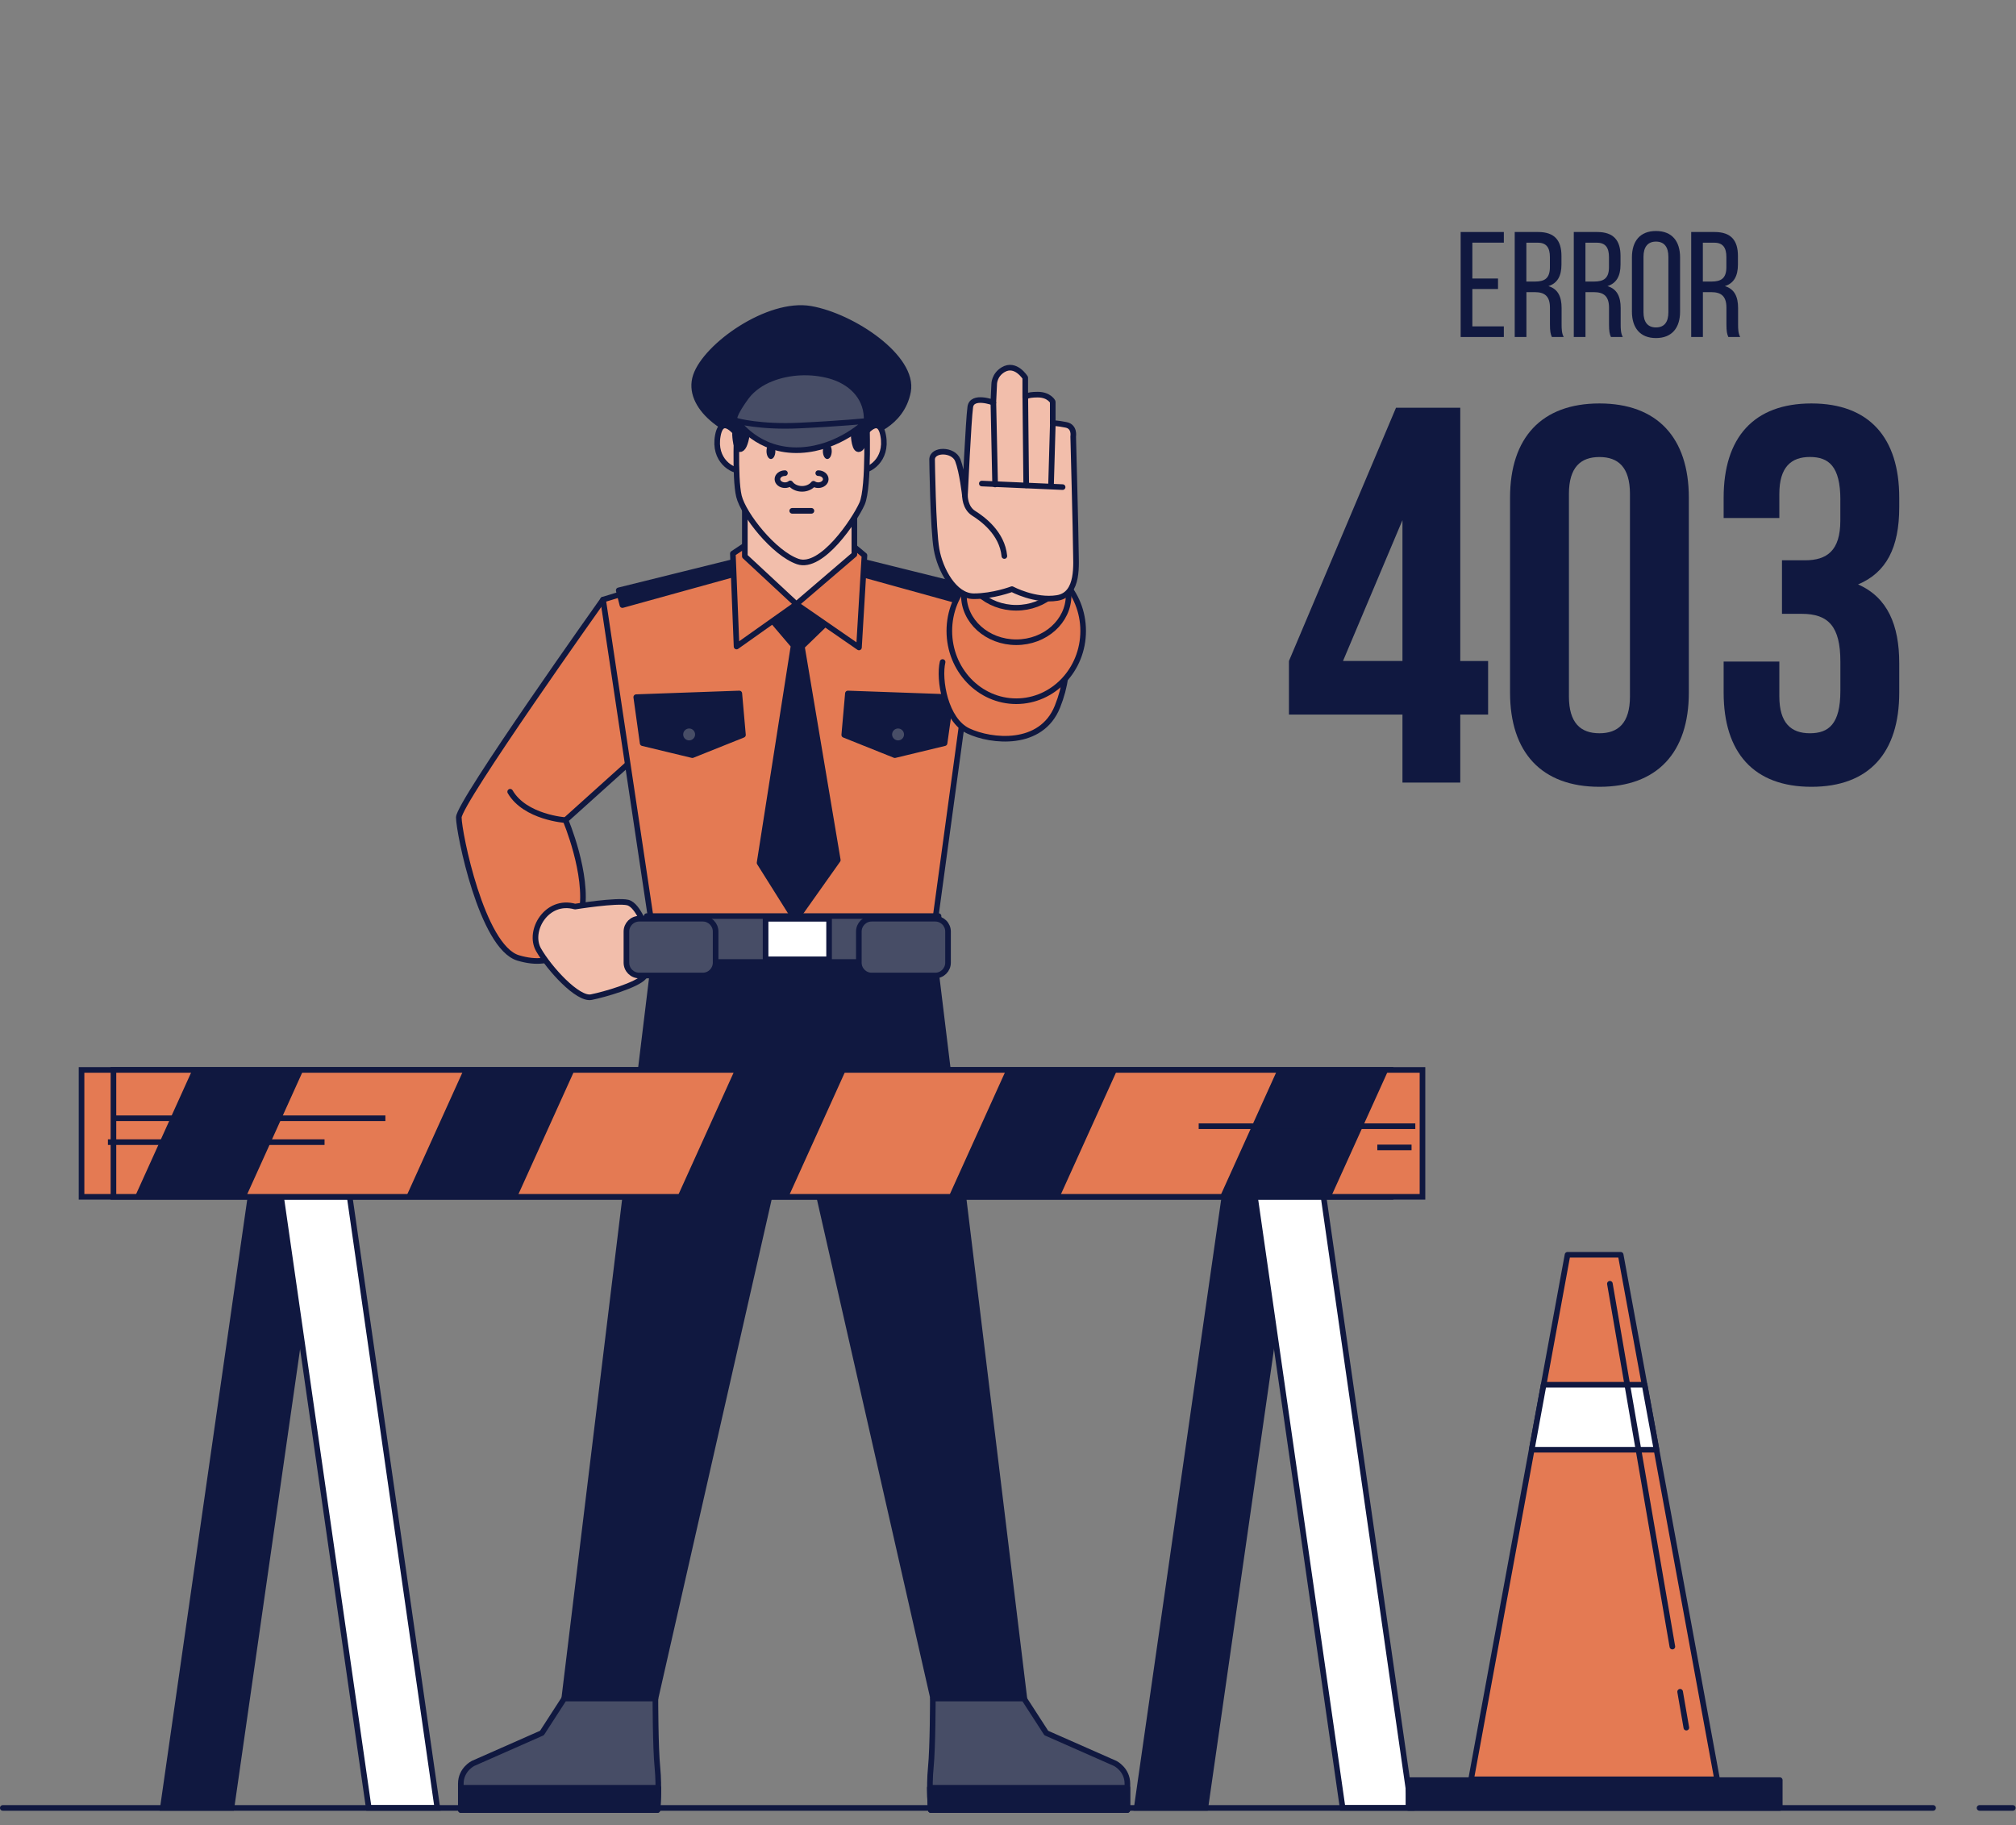 <svg width="359" height="325" viewBox="0 0 359 325" fill="none" xmlns="http://www.w3.org/2000/svg">
<rect x="0" y="0" width="359" height="325" fill="#808080" stroke="none"/>
<g clip-path="url(#clip0_22729_58046)">
<path d="M166.173 168.899L144.151 167.45V167.09L141.45 167.27L138.742 167.09V167.45L116.72 168.899L100.475 302.446H116.72L140.902 195.97H141.991L166.173 302.446H182.417L166.173 168.899Z" fill="#101840" stroke="#101840" stroke-width="1" stroke-miterlimit="10" stroke-linecap="round" stroke-linejoin="round"/>
<path d="M100.475 302.449L96.506 308.587L84.231 314.005C84.231 314.005 82.062 315.085 82.062 317.614C82.062 320.142 82.062 322.303 82.062 322.303H117.071C117.071 322.303 117.431 318.334 117.071 314.725C116.711 311.116 116.711 302.449 116.711 302.449H100.475Z" fill="#474D66" stroke="#101840" stroke-width="1" stroke-miterlimit="10" stroke-linecap="round" stroke-linejoin="round"/>
<path d="M82.07 318.332C82.07 320.535 82.07 322.301 82.07 322.301H117.079C117.079 322.301 117.234 320.552 117.242 318.332H82.07Z" fill="#101840" stroke="#101840" stroke-width="1" stroke-miterlimit="10" stroke-linecap="round" stroke-linejoin="round"/>
<path d="M182.349 302.449L186.318 308.587L198.593 314.005C198.593 314.005 200.762 315.085 200.762 317.614C200.762 320.142 200.762 322.303 200.762 322.303H165.753C165.753 322.303 165.393 318.334 165.753 314.725C166.113 311.116 166.113 302.449 166.113 302.449H182.349Z" fill="#474D66" stroke="#101840" stroke-width="1" stroke-miterlimit="10" stroke-linecap="round" stroke-linejoin="round"/>
<path d="M200.754 318.332C200.754 320.535 200.754 322.301 200.754 322.301H165.744C165.744 322.301 165.59 320.552 165.582 318.332H200.754Z" fill="#101840" stroke="#101840" stroke-width="1" stroke-miterlimit="10" stroke-linecap="round" stroke-linejoin="round"/>
<path d="M107.393 106.766C107.393 106.766 81.702 142.906 81.702 145.555C81.702 148.204 85.791 168.657 92.289 170.578C98.787 172.506 102.396 169.137 103.596 162.4C104.796 155.662 100.707 146.035 100.707 146.035L112.742 135.208L107.393 106.766Z" fill="#E47A53" stroke="#101840" stroke-width="1" stroke-miterlimit="10" stroke-linecap="round" stroke-linejoin="round"/>
<path d="M102.404 161.431C102.404 161.431 109.862 160.231 111.791 160.711C113.719 161.191 115.16 165.769 115.16 165.769C115.16 165.769 115.88 172.506 114.679 173.947C113.479 175.387 107.702 177.075 105.293 177.555C102.884 178.036 97.835 172.498 95.906 169.129C93.978 165.769 97.346 159.991 102.404 161.431Z" fill="#F2BEAB" stroke="#101840" stroke-width="1" stroke-miterlimit="10" stroke-linecap="round" stroke-linejoin="round"/>
<path d="M112.802 105.122L107.393 106.768L115.914 163.636H166.559L174.265 107.094L167.382 104.47L141.982 98.898L112.802 105.122Z" fill="#E47A53" stroke="#101840" stroke-width="1" stroke-miterlimit="10" stroke-linecap="round" stroke-linejoin="round"/>
<path d="M169.353 124.136L168.204 132.331L159.349 134.465L150.34 130.857L150.991 123.484L169.353 124.136Z" fill="#101840" stroke="#101840" stroke-width="1" stroke-miterlimit="10" stroke-linecap="round" stroke-linejoin="round"/>
<path d="M158.363 130.779C158.363 129.922 159.058 129.219 159.923 129.219C160.781 129.219 161.484 129.913 161.484 130.779C161.484 131.645 160.789 132.339 159.923 132.339C159.066 132.33 158.363 131.636 158.363 130.779Z" fill="#474D66" stroke="#101840" stroke-width="1" stroke-miterlimit="10" stroke-linecap="round" stroke-linejoin="round"/>
<path d="M136.573 109.387L141.322 114.959L135.261 153.637L141.648 163.796L149.191 153.149L142.796 115.122L148.205 109.876L142.471 102.504L136.573 109.387Z" fill="#101840" stroke="#101840" stroke-width="1" stroke-miterlimit="10" stroke-linecap="round" stroke-linejoin="round"/>
<path d="M131.978 99.719L110.179 105.119L110.839 107.742L132.141 101.845L131.978 99.719Z" fill="#101840" stroke="#101840" stroke-width="1" stroke-miterlimit="10" stroke-linecap="round" stroke-linejoin="round"/>
<path d="M149.843 99.059L171.642 104.468L170.991 107.091L149.68 101.193L149.843 99.059Z" fill="#101840" stroke="#101840" stroke-width="1" stroke-miterlimit="10" stroke-linecap="round" stroke-linejoin="round"/>
<path d="M171.642 104.473C171.642 104.473 179.888 106.333 184.937 109.222C189.995 112.111 191.195 118.608 188.306 125.826C185.418 133.044 176.511 132.084 172.422 130.155C168.333 128.226 167.124 121.009 167.853 117.88" fill="#E47A53"/>
<path d="M171.642 104.473C171.642 104.473 179.888 106.333 184.937 109.222C189.995 112.111 191.195 118.608 188.306 125.826C185.418 133.044 176.511 132.084 172.422 130.155C168.333 128.226 167.124 121.009 167.853 117.88" stroke="#101840" stroke-width="1" stroke-miterlimit="10" stroke-linecap="round" stroke-linejoin="round"/>
<path d="M132.964 96.935L130.504 98.572L131.164 115.125L141.811 107.581L152.963 115.288L153.94 98.898L150.992 96.438L132.964 96.935Z" fill="#E47A53" stroke="#101840" stroke-width="1" stroke-miterlimit="10" stroke-linecap="round" stroke-linejoin="round"/>
<path d="M154.498 77.243C154.498 77.243 160.55 75.768 161.698 69.716C162.847 63.664 151.883 56.301 144.357 54.989C136.83 53.678 125.703 61.53 123.903 66.93C122.103 72.331 129.141 77.731 136.667 78.871C144.185 80.02 154.498 77.243 154.498 77.243Z" fill="#101840" stroke="#101840" stroke-width="1" stroke-miterlimit="10" stroke-linecap="round" stroke-linejoin="round"/>
<path d="M131.918 78.219C131.918 78.219 128.644 73.145 127.829 77.568C127.015 81.983 130.444 83.946 131.918 83.783C133.393 83.62 131.918 78.219 131.918 78.219Z" fill="#F2BEAB" stroke="#101840" stroke-width="1" stroke-miterlimit="10" stroke-linecap="round" stroke-linejoin="round"/>
<path d="M153.186 78.219C153.186 78.219 156.461 73.145 157.275 77.568C158.089 81.983 154.66 83.946 153.186 83.783C151.712 83.62 153.186 78.219 153.186 78.219Z" fill="#F2BEAB" stroke="#101840" stroke-width="1" stroke-miterlimit="10" stroke-linecap="round" stroke-linejoin="round"/>
<path d="M132.639 88.242V99.06L141.811 107.581L152.141 98.735V88.568L132.639 88.242Z" fill="#F2BEAB" stroke="#101840" stroke-width="1" stroke-miterlimit="10" stroke-linecap="round" stroke-linejoin="round"/>
<path d="M131.266 74.956C131.266 74.956 130.778 85.097 131.592 88.371C132.407 91.646 137.807 98.512 142.059 99.987C146.311 101.461 152.2 92.623 153.511 89.683C154.823 86.734 154.326 74.304 154.326 74.304C154.326 74.304 152.526 70.052 148.925 68.741C145.334 67.429 134.207 65.141 131.266 74.956Z" fill="#F2BEAB" stroke="#101840" stroke-width="1" stroke-miterlimit="10" stroke-linecap="round" stroke-linejoin="round"/>
<path d="M138.073 80.339C138.073 81.11 137.721 81.736 137.284 81.736C136.847 81.736 136.496 81.11 136.496 80.339C136.496 79.567 136.847 78.941 137.284 78.941C137.713 78.941 138.073 79.567 138.073 80.339Z" fill="#101840"/>
<path d="M148.111 80.339C148.111 81.11 147.76 81.736 147.323 81.736C146.886 81.736 146.534 81.11 146.534 80.339C146.534 79.567 146.886 78.941 147.323 78.941C147.751 78.941 148.111 79.567 148.111 80.339Z" fill="#101840"/>
<path d="M139.779 84.25C139.041 84.25 138.441 84.73 138.441 85.322C138.441 85.913 139.041 86.393 139.779 86.393C140.147 86.393 140.49 86.273 140.73 86.076C141.15 86.65 141.93 87.045 142.822 87.045C143.679 87.045 144.433 86.684 144.862 86.144C145.093 86.299 145.385 86.393 145.711 86.393C146.448 86.393 147.048 85.913 147.048 85.322C147.048 84.73 146.448 84.25 145.711 84.25" fill="#F2BEAB"/>
<path d="M139.779 84.25C139.041 84.25 138.441 84.73 138.441 85.322C138.441 85.913 139.041 86.393 139.779 86.393C140.147 86.393 140.49 86.273 140.73 86.076C141.15 86.65 141.93 87.045 142.822 87.045C143.679 87.045 144.433 86.684 144.862 86.144C145.093 86.299 145.385 86.393 145.711 86.393C146.448 86.393 147.048 85.913 147.048 85.322C147.048 84.73 146.448 84.25 145.711 84.25" stroke="#101840" stroke-width="1" stroke-miterlimit="10" stroke-linecap="round" stroke-linejoin="round"/>
<path d="M141.073 90.961H144.494" stroke="#101840" stroke-width="1" stroke-miterlimit="10" stroke-linecap="round" stroke-linejoin="round"/>
<path d="M130.89 77.417C130.89 77.417 131.01 80.7 132.107 79.851C133.204 79.003 133.564 73.405 132.596 72.676C131.618 71.939 130.89 75.711 130.89 77.417Z" fill="#101840" stroke="#101840" stroke-width="1" stroke-miterlimit="10" stroke-linecap="round" stroke-linejoin="round"/>
<path d="M152.012 77.417C152.012 77.417 152.132 80.7 153.229 79.851C154.326 79.003 154.686 73.405 153.718 72.676C152.74 71.939 152.012 75.711 152.012 77.417Z" fill="#101840" stroke="#101840" stroke-width="1" stroke-miterlimit="10" stroke-linecap="round" stroke-linejoin="round"/>
<path d="M130.89 74.739C130.89 74.739 131.258 75.03 131.25 75.185C132.836 76.042 136.479 77.619 142.377 77.936C147.443 78.211 151.78 76.41 154.352 74.996C154.335 74.55 154.326 74.293 154.326 74.293C154.181 70.461 151.326 67.907 147.803 66.921C144.434 65.987 140.568 66.141 137.31 67.444C135.63 68.121 134.096 69.133 132.973 70.573C132.604 71.053 130.29 74.259 130.89 74.739Z" fill="#474D66" stroke="#101840" stroke-width="1" stroke-miterlimit="10" stroke-linecap="round" stroke-linejoin="round"/>
<path d="M131.267 74.957C131.267 74.957 135.356 76.106 142.394 75.771C149.432 75.446 154.326 74.957 154.326 74.957C154.326 74.957 149.526 79.826 142.497 80.152C134.885 80.503 131.267 74.957 131.267 74.957Z" fill="#474D66" stroke="#101840" stroke-width="1" stroke-miterlimit="10" stroke-linecap="round" stroke-linejoin="round"/>
<path d="M113.299 124.136L114.439 132.331L123.295 134.465L132.304 130.857L131.653 123.484L113.299 124.136Z" fill="#101840" stroke="#101840" stroke-width="1" stroke-miterlimit="10" stroke-linecap="round" stroke-linejoin="round"/>
<path d="M124.28 130.779C124.28 129.922 123.586 129.219 122.72 129.219C121.863 129.219 121.16 129.913 121.16 130.779C121.16 131.645 121.855 132.339 122.72 132.339C123.578 132.33 124.28 131.636 124.28 130.779Z" fill="#474D66" stroke="#101840" stroke-width="1" stroke-miterlimit="10" stroke-linecap="round" stroke-linejoin="round"/>
<path d="M167.133 163.121H115.16V171.299H167.133V163.121Z" fill="#474D66" stroke="#101840" stroke-width="1" stroke-miterlimit="10" stroke-linecap="round" stroke-linejoin="round"/>
<path d="M125.146 173.705H113.839C112.579 173.705 111.55 172.685 111.55 171.416V165.879C111.55 164.619 112.57 163.59 113.839 163.59H125.146C126.406 163.59 127.435 164.61 127.435 165.879V171.416C127.426 172.685 126.406 173.705 125.146 173.705Z" fill="#474D66" stroke="#101840" stroke-width="1" stroke-miterlimit="10" stroke-linecap="round" stroke-linejoin="round"/>
<path d="M166.533 173.705H155.226C153.966 173.705 152.938 172.685 152.938 171.416V165.879C152.938 164.619 153.958 163.59 155.226 163.59H166.533C167.793 163.59 168.822 164.61 168.822 165.879V171.416C168.822 172.685 167.793 173.705 166.533 173.705Z" fill="#474D66" stroke="#101840" stroke-width="1" stroke-miterlimit="10" stroke-linecap="round" stroke-linejoin="round"/>
<path d="M147.64 163.602H136.333V170.819H147.64V163.602Z" fill="white" stroke="#101840" stroke-width="1" stroke-miterlimit="10" stroke-linecap="round" stroke-linejoin="round"/>
<path d="M100.715 146.038C100.715 146.038 93.498 145.558 90.849 140.98" stroke="#101840" stroke-width="1" stroke-miterlimit="10" stroke-linecap="round" stroke-linejoin="round"/>
<path d="M180.969 124.863C187.549 124.863 192.884 119.26 192.884 112.348C192.884 105.435 187.549 99.832 180.969 99.832C174.388 99.832 169.053 105.435 169.053 112.348C169.053 119.26 174.388 124.863 180.969 124.863Z" fill="#E47A53" stroke="#101840" stroke-width="1" stroke-miterlimit="10" stroke-linecap="round" stroke-linejoin="round"/>
<path d="M180.969 114.36C186.12 114.36 190.295 110.618 190.295 106.002C190.295 101.387 186.12 97.644 180.969 97.644C175.818 97.644 171.642 101.387 171.642 106.002C171.642 110.618 175.818 114.36 180.969 114.36Z" fill="#E47A53" stroke="#101840" stroke-width="1" stroke-miterlimit="10" stroke-linecap="round" stroke-linejoin="round"/>
<path d="M180.969 108.224C186.12 108.224 190.296 104.482 190.296 99.866C190.296 95.25 186.12 91.508 180.969 91.508C175.818 91.508 171.643 95.25 171.643 99.866C171.643 104.482 175.818 108.224 180.969 108.224Z" fill="#F2BEAB" stroke="#101840" stroke-width="1" stroke-miterlimit="10" stroke-linecap="round" stroke-linejoin="round"/>
<path d="M165.985 81.834C165.985 81.834 166.139 94.16 166.774 97.795C167.408 101.43 169.937 106.17 173.408 106.17C176.889 106.17 180.206 104.902 180.206 104.902C180.206 104.902 184.312 107.113 188.264 106.479C192.216 105.844 191.582 100.315 191.582 97.941C191.582 95.566 191.11 77.71 191.11 77.71C191.11 77.71 191.427 75.97 189.841 75.653C188.264 75.336 187.467 75.336 187.467 75.336V71.538C187.467 71.538 186.833 70.27 184.784 70.27C182.726 70.27 182.572 70.741 182.572 70.741V67.261C182.572 67.261 180.866 64.492 178.62 65.838C177.043 66.789 177.043 68.367 177.043 68.367L176.889 71.684C176.889 71.684 173.091 70.261 172.783 72.473C172.465 74.684 171.831 88.28 171.831 88.28C171.831 88.28 171.36 84.011 170.562 81.954C169.782 79.939 165.985 79.939 165.985 81.834Z" fill="#F2BEAB" stroke="#101840" stroke-width="1" stroke-miterlimit="10" stroke-linecap="round" stroke-linejoin="round"/>
<path d="M176.897 71.719L177.206 86.266" stroke="#101840" stroke-width="1" stroke-miterlimit="10" stroke-linecap="round" stroke-linejoin="round"/>
<path d="M182.581 70.777L182.743 86.422" stroke="#101840" stroke-width="1" stroke-miterlimit="10" stroke-linecap="round" stroke-linejoin="round"/>
<path d="M187.484 75.356L187.167 86.268" stroke="#101840" stroke-width="1" stroke-miterlimit="10" stroke-linecap="round" stroke-linejoin="round"/>
<path d="M174.84 86.102L189.225 86.736" stroke="#101840" stroke-width="1" stroke-miterlimit="10" stroke-linecap="round" stroke-linejoin="round"/>
<path d="M171.839 88.316C171.839 88.316 171.822 90.417 173.382 91.394C174.943 92.371 178.457 94.909 178.851 99.006" stroke="#101840" stroke-width="1" stroke-miterlimit="10" stroke-linecap="round" stroke-linejoin="round"/>
<path d="M266.76 49.593V51.462H262.19V58.114H267.797V60.009H260.107V41.312H267.797V43.207H262.19V49.593H266.76Z" fill="#101840"/>
<path d="M273.891 41.312C276.832 41.312 278.058 42.804 278.058 45.581V47.099C278.058 49.156 277.337 50.433 275.734 50.948C277.44 51.453 278.083 52.842 278.083 54.848V57.763C278.083 58.586 278.109 59.366 278.46 60.009H276.352C276.112 59.477 276.009 58.997 276.009 57.737V54.797C276.009 52.688 275.023 52.019 273.283 52.019H271.817V60.009H269.734V41.312H273.891ZM273.36 50.133C275.014 50.133 276 49.602 276 47.57V45.779C276 44.099 275.383 43.215 273.84 43.215H271.808V50.133H273.36Z" fill="#101840"/>
<path d="M284.41 41.312C287.35 41.312 288.576 42.804 288.576 45.581V47.099C288.576 49.156 287.856 50.433 286.253 50.948C287.959 51.453 288.602 52.842 288.602 54.848V57.763C288.602 58.586 288.628 59.366 288.979 60.009H286.87C286.63 59.477 286.527 58.997 286.527 57.737V54.797C286.527 52.688 285.542 52.019 283.801 52.019H282.335V60.009H280.252V41.312H284.41ZM283.879 50.133C285.533 50.133 286.519 49.602 286.519 47.57V45.779C286.519 44.099 285.902 43.215 284.359 43.215H282.327V50.133H283.879Z" fill="#101840"/>
<path d="M290.607 45.83C290.607 42.976 292.022 41.133 294.885 41.133C297.765 41.133 299.18 42.976 299.18 45.83V55.5C299.18 58.329 297.765 60.197 294.885 60.197C292.03 60.197 290.607 58.329 290.607 55.5V45.83ZM292.665 55.603C292.665 57.309 293.385 58.303 294.885 58.303C296.402 58.303 297.097 57.317 297.097 55.603V45.719C297.097 44.039 296.402 43.019 294.885 43.019C293.393 43.019 292.665 44.03 292.665 45.719V55.603Z" fill="#101840"/>
<path d="M305.318 41.312C308.258 41.312 309.484 42.804 309.484 45.581V47.099C309.484 49.156 308.764 50.433 307.161 50.948C308.867 51.453 309.51 52.842 309.51 54.848V57.763C309.51 58.586 309.535 59.366 309.887 60.009H307.778C307.538 59.477 307.435 58.997 307.435 57.737V54.797C307.435 52.688 306.449 52.019 304.709 52.019H303.243V60.009H301.16V41.312H305.318ZM304.786 50.133C306.441 50.133 307.426 49.602 307.426 47.57V45.779C307.426 44.099 306.809 43.215 305.266 43.215H303.235V50.133H304.786Z" fill="#101840"/>
<path d="M229.53 117.696L248.595 72.606H260.039V117.704H264.994V127.236H260.039V139.349H249.744V127.236H229.53V117.696ZM249.744 117.696V92.622L239.157 117.696H249.744Z" fill="#101840"/>
<path d="M268.903 88.616C268.903 77.935 274.526 71.84 284.822 71.84C295.117 71.84 300.74 77.943 300.74 88.616V123.325C300.74 134.006 295.117 140.101 284.822 140.101C274.526 140.101 268.903 133.997 268.903 123.325V88.616ZM279.387 123.993C279.387 128.76 281.487 130.568 284.822 130.568C288.156 130.568 290.256 128.76 290.256 123.993V87.956C290.256 83.189 288.156 81.381 284.822 81.381C281.487 81.381 279.387 83.189 279.387 87.956V123.993Z" fill="#101840"/>
<path d="M327.725 89.001C327.725 82.992 325.625 81.372 322.29 81.372C318.956 81.372 316.856 83.181 316.856 87.947V92.242H306.938V88.616C306.938 77.935 312.278 71.84 322.573 71.84C332.869 71.84 338.209 77.943 338.209 88.616V90.33C338.209 97.48 335.92 101.963 330.871 104.063C336.117 106.352 338.209 111.307 338.209 118.079V123.325C338.209 134.006 332.869 140.101 322.573 140.101C312.278 140.101 306.938 133.997 306.938 123.325V117.796H316.856V123.993C316.856 128.76 318.956 130.568 322.29 130.568C325.625 130.568 327.725 128.948 327.725 123.033V117.787C327.725 111.589 325.625 109.301 320.859 109.301H317.327V99.768H321.425C325.334 99.768 327.717 98.054 327.717 92.713V89.001H327.725Z" fill="#101840"/>
<path d="M41.215 321.924H28.999L45.286 208.324H57.51L41.215 321.924Z" fill="#101840" stroke="#101840" stroke-width="1" stroke-miterlimit="10"/>
<path d="M65.662 321.924H77.877L61.582 208.324H49.366L65.662 321.924Z" fill="white" stroke="#101840" stroke-width="1" stroke-miterlimit="10"/>
<path d="M214.64 321.924H202.424L218.72 208.324H230.936L214.64 321.924Z" fill="#101840" stroke="#101840" stroke-width="1" stroke-miterlimit="10"/>
<path d="M239.088 321.924H251.303L235.007 208.324H222.792L239.088 321.924Z" fill="white" stroke="#101840" stroke-width="1" stroke-miterlimit="10"/>
<path d="M247.625 190.516H14.52V213.112H247.625V190.516Z" fill="#E47A53" stroke="#101840" stroke-width="1" stroke-miterlimit="10"/>
<path d="M253.309 190.516H20.203V213.112H253.309V190.516Z" fill="#E47A53" stroke="#101840" stroke-width="1" stroke-miterlimit="10"/>
<path d="M24.018 213.112H43.811L54.029 190.516H34.245L24.018 213.112Z" fill="#101840"/>
<path d="M102.334 190.516H82.549L72.323 213.112H92.108L102.334 190.516Z" fill="#101840"/>
<path d="M247.248 190.516H227.455L217.237 213.112H237.022L247.248 190.516Z" fill="#101840"/>
<path d="M198.943 190.516H179.158L168.932 213.112H188.716L198.943 190.516Z" fill="#101840"/>
<path d="M150.639 190.516H130.855L120.628 213.112H140.413L150.639 190.516Z" fill="#101840"/>
<path d="M252.032 200.535H213.457" stroke="#101840" stroke-width="1" stroke-miterlimit="10"/>
<path d="M251.363 204.316H245.269" stroke="#101840" stroke-width="1" stroke-miterlimit="10"/>
<path d="M19.218 203.375H57.793" stroke="#101840" stroke-width="1" stroke-miterlimit="10"/>
<path d="M19.895 199.121H68.628" stroke="#101840" stroke-width="1" stroke-miterlimit="10"/>
<path d="M316.933 316.973H250.807V321.936H316.933V316.973Z" fill="#101840" stroke="#101840" stroke-width="1" stroke-miterlimit="10" stroke-linecap="round" stroke-linejoin="round"/>
<path d="M305.772 316.828H261.968L279.138 223.434H288.602L305.772 316.828Z" fill="#E47A53" stroke="#101840" stroke-width="1" stroke-miterlimit="10" stroke-linecap="round" stroke-linejoin="round"/>
<path d="M272.76 258.143H294.988L292.862 246.57H274.886L272.76 258.143Z" fill="white" stroke="#101840" stroke-width="1" stroke-miterlimit="10" stroke-linecap="round" stroke-linejoin="round"/>
<path d="M299.189 301.242L300.295 307.629" stroke="#101840" stroke-width="1" stroke-miterlimit="10" stroke-linecap="round" stroke-linejoin="round"/>
<path d="M286.682 228.59L297.808 293.199" stroke="#101840" stroke-width="1" stroke-miterlimit="10" stroke-linecap="round" stroke-linejoin="round"/>
<path d="M352.508 321.926H358.432" stroke="#101840" stroke-width="1" stroke-miterlimit="10" stroke-linecap="round" stroke-linejoin="round"/>
<path d="M0.497 321.926H344.236" stroke="#101840" stroke-width="1" stroke-miterlimit="10" stroke-linecap="round" stroke-linejoin="round"/>
</g>
<defs>
<clipPath id="clip0_22729_58046">
<rect width="358.938" height="325" fill="white"/>
</clipPath>
</defs>
</svg>
